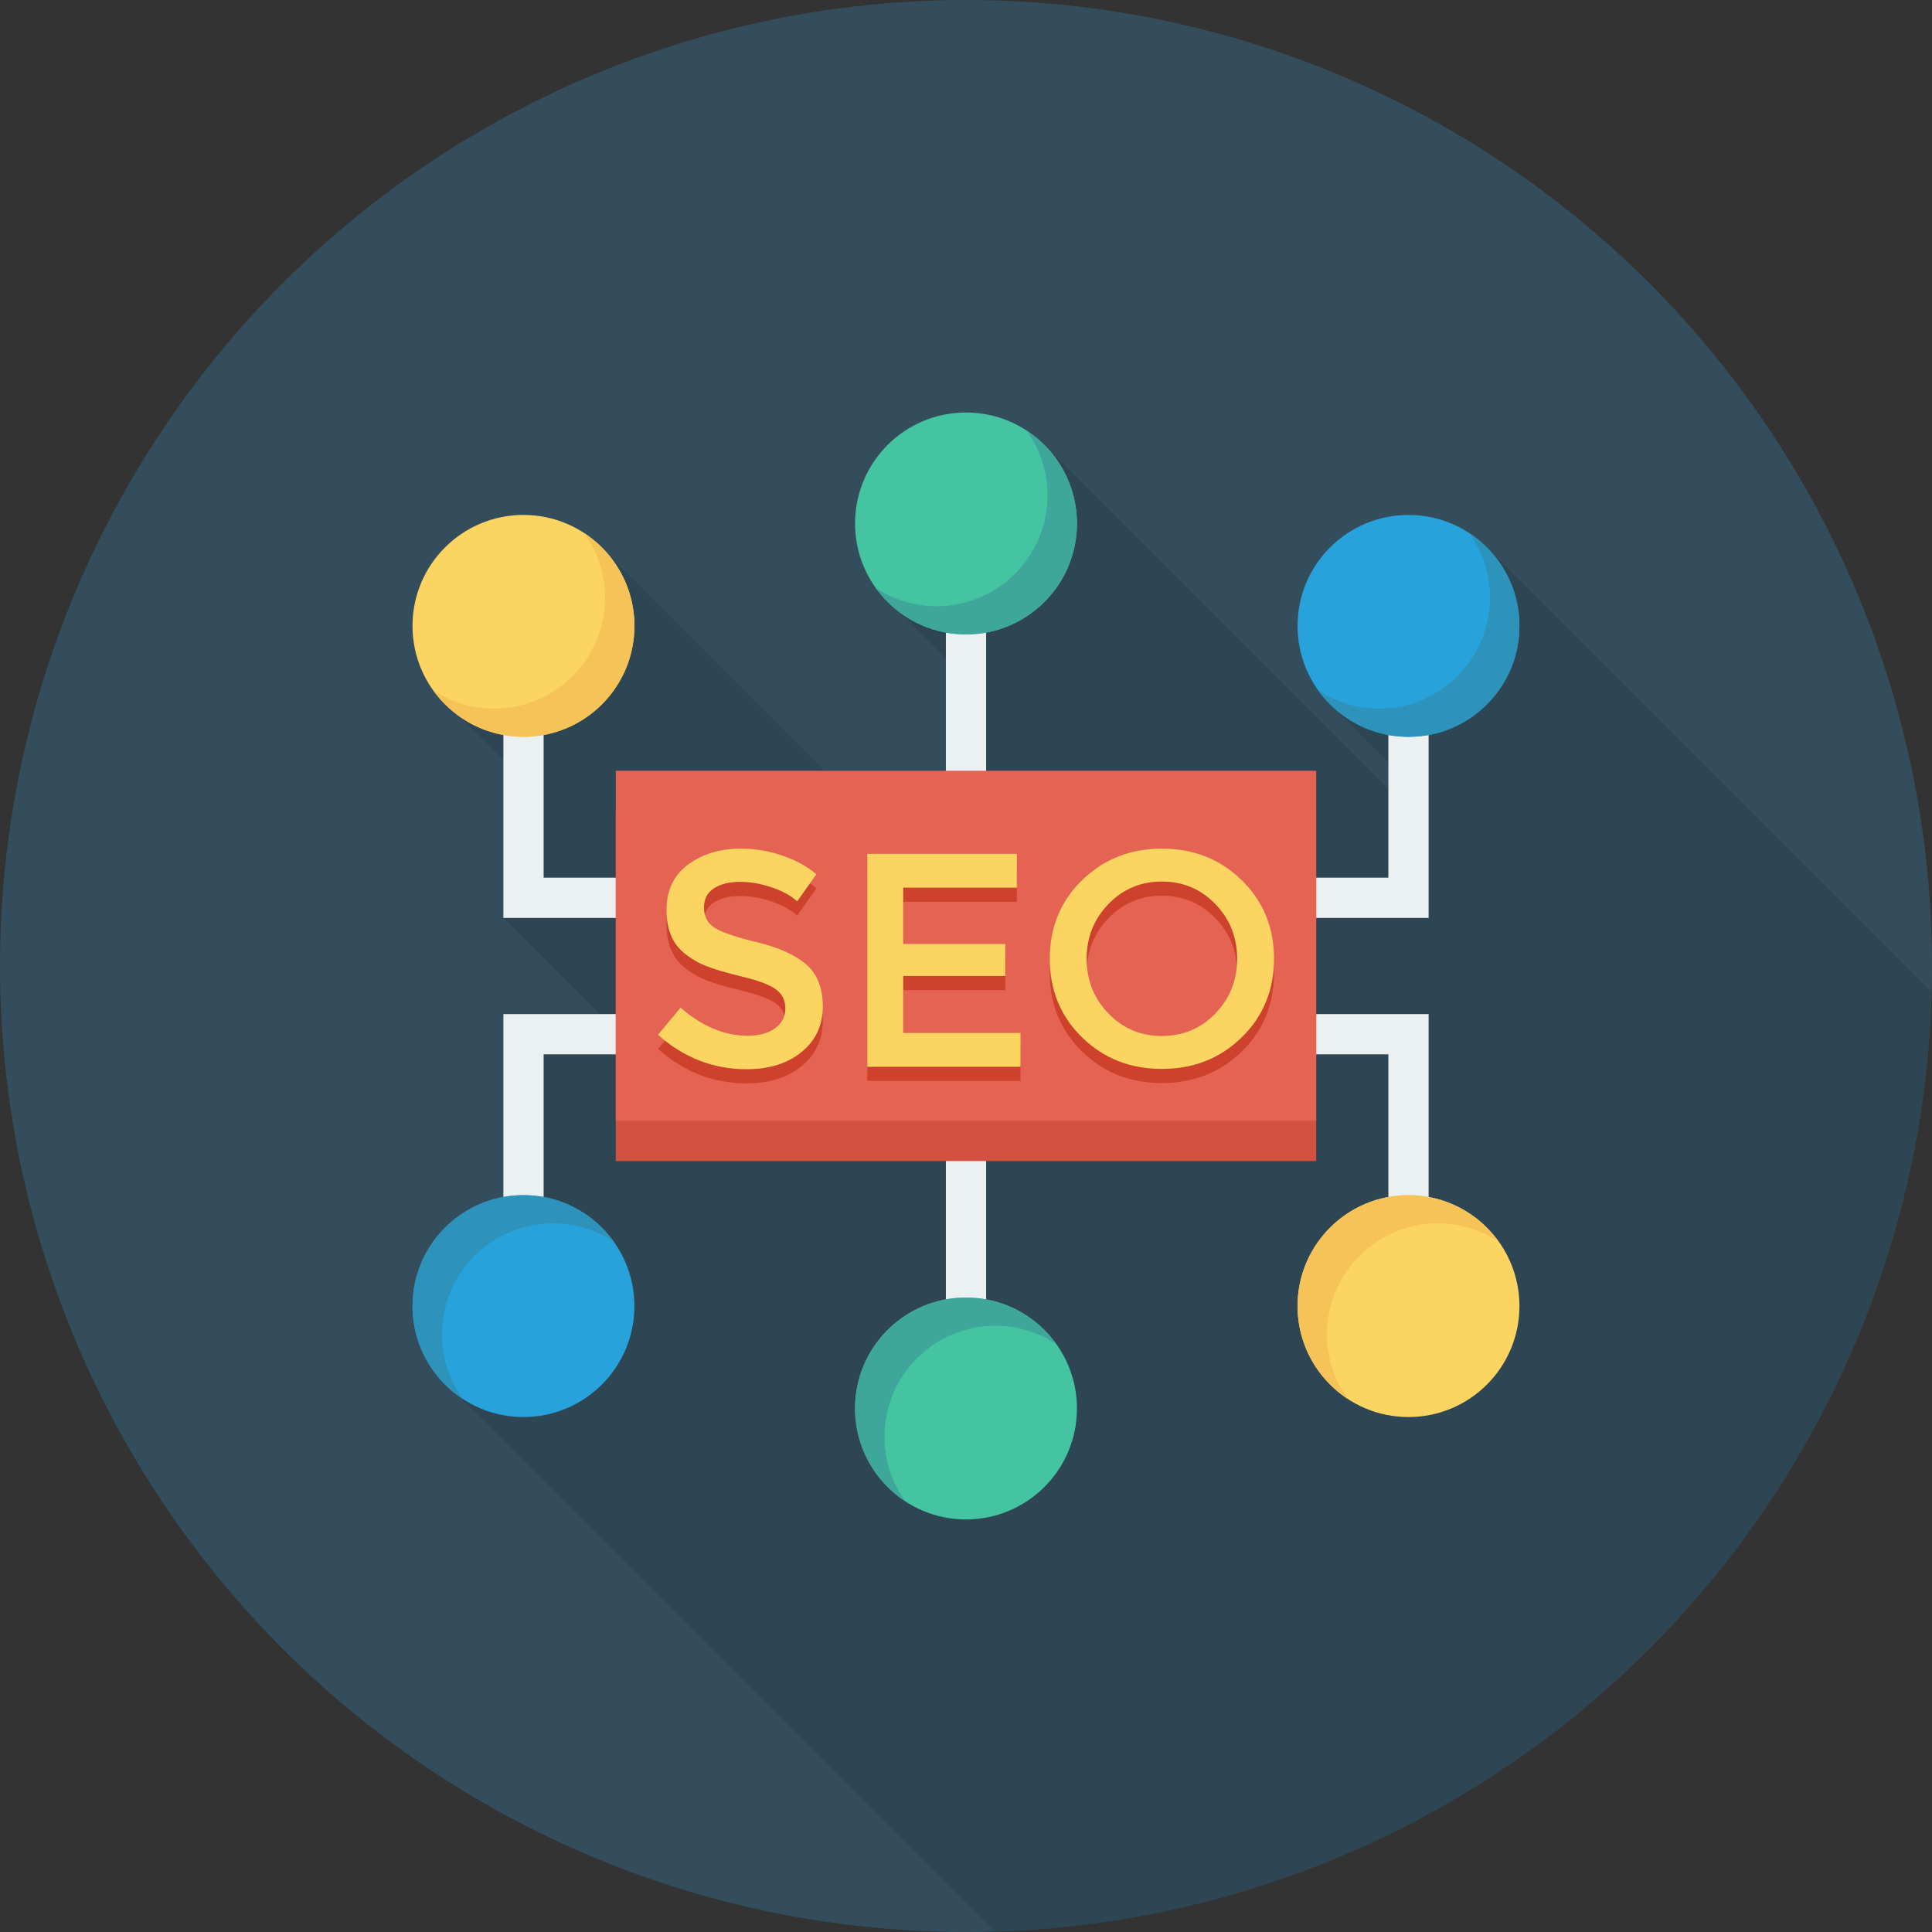 <?xml version="1.0" encoding="iso-8859-1"?>
<!-- Generator: Adobe Illustrator 19.0.0, SVG Export Plug-In . SVG Version: 6.00 Build 0)  -->
<svg version="1.1" id="Layer_1" xmlns="http://www.w3.org/2000/svg" xmlns:xlink="http://www.w3.org/1999/xlink" x="0px" y="0px"
	 viewBox="0 0 491.52 491.52" style="enable-background:new 0 0 491.52 491.52;" xml:space="preserve">
<rect x="0" y="0" width="491.52" height="491.52" fill="#333333" stroke="none"/>
<circle style="fill:#334D5C;" cx="245.76" cy="245.76" r="245.76"/>
<path style="opacity:0.1;enable-background:new    ;" d="M377.805,138.844c-0.512-0.461-1.024-0.922-1.536-1.382
	c-0.819-0.666-1.638-1.28-2.509-1.843c-4.403-2.918-9.728-4.608-15.411-4.608c-15.616,0-28.262,12.646-28.262,28.211
	c0,6.144,1.946,11.827,5.325,16.435c0.563,0.819,1.229,1.638,1.894,2.355c0.154,0.154,0.256,0.307,0.41,0.461l15.514,15.514v6.81
	l-86.784-86.784c-0.768-0.87-1.638-1.69-2.509-2.406s-1.792-1.434-2.765-2.048c-4.403-2.918-9.728-4.608-15.411-4.608
	c-15.565,0-28.211,12.646-28.211,28.211c0,6.144,1.946,11.827,5.274,16.435c0,0,0.051,0,0.051,0.051
	c0.154,0.205,0.256,0.41,0.461,0.563c0.307,0.512,0.717,0.973,1.126,1.434c0.256,0.307,0.512,0.614,0.819,0.922
	c0.563,0.666,1.178,1.229,1.792,1.741c0.051,0.102,0.154,0.154,0.205,0.205c0.563,0.461,1.126,0.922,1.69,1.331l11.674,11.674
	v28.621h-30.874l-54.784-54.784v0.102c-0.307-0.461-0.666-0.87-1.024-1.28c-0.051-0.102-0.102-0.154-0.205-0.205
	c-0.512-0.666-1.126-1.229-1.792-1.741c-0.256-0.256-0.512-0.512-0.819-0.768c-0.819-0.614-1.638-1.28-2.509-1.843
	c-4.403-2.918-9.728-4.608-15.462-4.608c-15.565,0-28.211,12.646-28.211,28.211c0,6.144,1.946,11.827,5.325,16.435
	c0.614,0.819,1.229,1.638,1.894,2.355c0.154,0.154,0.256,0.307,0.41,0.461c0.563,0.717,1.229,1.331,1.946,1.894
	c0.051,0.102,0.154,0.154,0.205,0.205c0.666,0.563,1.331,1.126,2.048,1.587l11.264,11.264v40.09l24.474,24.474h-24.474v46.541
	c-13.107,2.406-23.091,13.926-23.091,27.75c0,0.87,0.051,1.741,0.154,2.611c0.051,1.126,0.256,2.253,0.512,3.379
	c0.102,0.717,0.307,1.382,0.512,2.048c0.051,0.256,0.154,0.512,0.256,0.819c0.256,0.717,0.512,1.434,0.819,2.15
	c0.307,0.819,0.717,1.638,1.178,2.458c0.461,0.87,1.024,1.741,1.536,2.56c0.358,0.461,0.614,0.87,0.973,1.229
	c0.307,0.461,0.666,0.922,1.075,1.331c0.307,0.358,0.614,0.717,0.973,1.024c0.717,0.768,1.485,1.485,2.304,2.15
	c0.512,0.41,1.024,0.819,1.536,1.126l136.174,136.174c130.177-3.757,234.923-108.684,238.391-238.932L379.085,140.175
	L377.805,138.844z"/>
<g>
	<polygon style="fill:#EBF0F3;" points="353.215,156.346 353.215,223.286 250.88,223.286 250.88,134.021 240.64,134.021 
		240.64,223.286 138.305,223.286 138.305,158.321 128.065,158.321 128.065,233.526 363.455,233.526 363.455,156.346 	"/>
	<polygon style="fill:#EBF0F3;" points="138.305,335.174 138.305,268.234 240.64,268.234 240.64,357.499 250.88,357.499 
		250.88,268.234 353.215,268.234 353.215,333.199 363.455,333.199 363.455,257.994 128.065,257.994 128.065,335.174 	"/>
</g>
<circle style="fill:#FCD462;" cx="133.171" cy="159.232" r="28.227"/>
<circle style="fill:#44C4A1;" cx="245.76" cy="133.171" r="28.227"/>
<circle style="fill:#27A2DB;" cx="358.333" cy="159.232" r="28.227"/>
<path style="fill:#2D93BA;" d="M373.769,135.621c3.326,4.631,5.306,10.293,5.306,16.43c0,15.589-12.637,28.226-28.226,28.226
	c-5.701,0-10.997-1.704-15.435-4.611c5.123,7.133,13.468,11.796,22.921,11.796c15.588,0,28.225-12.637,28.225-28.226
	C386.559,149.349,381.467,140.662,373.769,135.621z"/>
<path style="fill:#3EA69B;" d="M261.196,109.571c3.325,4.631,5.306,10.293,5.306,16.43c0,15.589-12.638,28.226-28.226,28.226
	c-5.702,0-10.998-1.704-15.436-4.611c5.123,7.133,13.468,11.796,22.921,11.796c15.588,0,28.226-12.637,28.226-28.226
	C273.986,123.299,268.893,114.612,261.196,109.571z"/>
<path style="fill:#F6C358;" d="M148.621,135.621c3.326,4.631,5.306,10.293,5.306,16.43c0,15.589-12.637,28.226-28.226,28.226
	c-5.701,0-10.997-1.704-15.435-4.611c5.123,7.133,13.468,11.796,22.92,11.796c15.589,0,28.226-12.637,28.226-28.226
	C161.412,149.349,156.318,140.662,148.621,135.621z"/>
<circle style="fill:#FCD462;" cx="358.333" cy="332.283" r="28.227"/>
<circle style="fill:#44C4A1;" cx="245.76" cy="358.333" r="28.227"/>
<circle style="fill:#27A2DB;" cx="133.171" cy="332.283" r="28.227"/>
<path style="fill:#2D93BA;" d="M117.751,355.899c-3.326-4.631-5.306-10.293-5.306-16.43c0-15.589,12.637-28.226,28.226-28.226
	c5.701,0,10.997,1.704,15.435,4.611c-5.123-7.133-13.468-11.796-22.92-11.796c-15.589,0-28.226,12.637-28.226,28.226
	C104.96,342.171,110.054,350.858,117.751,355.899z"/>
<path style="fill:#3EA69B;" d="M230.324,381.949c-3.325-4.631-5.305-10.293-5.305-16.43c0-15.589,12.637-28.226,28.225-28.226
	c5.702,0,10.998,1.704,15.436,4.611c-5.123-7.133-13.468-11.796-22.921-11.796c-15.588,0-28.226,12.637-28.226,28.226
	C217.534,368.221,222.627,376.908,230.324,381.949z"/>
<path style="fill:#F6C358;" d="M342.899,355.899c-3.326-4.631-5.306-10.293-5.306-16.43c0-15.589,12.637-28.226,28.226-28.226
	c5.701,0,10.998,1.704,15.435,4.611c-5.123-7.133-13.468-11.796-22.92-11.796c-15.589,0-28.226,12.637-28.226,28.226
	C330.108,342.171,335.202,350.858,342.899,355.899z"/>
<rect x="156.667" y="206.336" style="fill:#D15241;" width="178.186" height="89.047"/>
<rect x="156.667" y="196.096" style="fill:#E56353;" width="178.186" height="89.047"/>
<g>
	<path style="fill:#CE412D;" d="M188.209,227.95c-2.661,0-4.844,0.542-6.547,1.627c-1.71,1.085-2.561,2.725-2.561,4.926
		c0,2.195,0.851,3.873,2.561,5.033c1.703,1.167,5.33,2.416,10.887,3.759c5.551,1.344,9.739,3.23,12.558,5.658
		c2.813,2.428,4.22,6.011,4.22,10.736c0,4.73-1.779,8.566-5.349,11.511c-3.564,2.946-8.238,4.415-14.028,4.415
		c-8.472,0-15.99-2.914-22.55-8.755l5.734-6.901c5.475,4.756,11.158,7.134,17.049,7.134c2.946,0,5.286-0.637,7.014-1.898
		c1.735-1.268,2.598-2.946,2.598-5.04s-0.814-3.721-2.441-4.882c-1.628-1.167-4.434-2.22-8.408-3.179
		c-3.98-0.959-7.008-1.836-9.071-2.637c-2.069-0.801-3.905-1.848-5.507-3.141c-3.204-2.428-4.8-6.143-4.8-11.158
		c0-5.015,1.817-8.875,5.463-11.587c3.639-2.712,8.149-4.068,13.523-4.068c3.463,0,6.901,0.568,10.307,1.703
		c3.412,1.136,6.358,2.738,8.837,4.807l-4.882,6.9c-1.602-1.45-3.772-2.636-6.509-3.57
		C193.571,228.416,190.871,227.95,188.209,227.95z"/>
	<path style="fill:#CE412D;" d="M258.697,220.822v8.604h-28.908v14.337h25.962v8.137h-25.962v14.495h29.841v8.604h-38.987v-54.176
		H258.697z"/>
	<path style="fill:#CE412D;" d="M315.9,267.517c-5.475,5.349-12.243,8.024-20.304,8.024c-8.061,0-14.829-2.675-20.304-8.024
		c-5.482-5.349-8.219-12.009-8.219-19.995c0-7.985,2.737-14.652,8.219-19.995c5.475-5.349,12.243-8.023,20.304-8.023
		c8.061,0,14.829,2.674,20.304,8.023c5.481,5.343,8.219,12.01,8.219,19.995C324.119,255.507,321.382,262.168,315.9,267.517z
		 M309.202,233.607c-3.696-3.822-8.231-5.733-13.605-5.733c-5.374,0-9.909,1.911-13.605,5.733c-3.69,3.829-5.538,8.465-5.538,13.915
		s1.848,10.086,5.538,13.915c3.696,3.823,8.231,5.734,13.605,5.734c5.374,0,9.909-1.911,13.605-5.734
		c3.69-3.829,5.538-8.465,5.538-13.915S312.892,237.436,309.202,233.607z"/>
</g>
<g>
	<path style="fill:#FCD462;" d="M188.209,224.35c-2.661,0-4.844,0.543-6.547,1.628c-1.71,1.085-2.561,2.725-2.561,4.926
		c0,2.195,0.851,3.873,2.561,5.033c1.703,1.167,5.33,2.416,10.887,3.76c5.551,1.343,9.739,3.229,12.558,5.658
		c2.813,2.428,4.22,6.011,4.22,10.736c0,4.731-1.779,8.566-5.349,11.511c-3.564,2.946-8.238,4.415-14.028,4.415
		c-8.472,0-15.99-2.914-22.55-8.755l5.734-6.901c5.475,4.756,11.158,7.134,17.049,7.134c2.946,0,5.286-0.637,7.014-1.898
		c1.735-1.268,2.598-2.946,2.598-5.04c0-2.094-0.814-3.722-2.441-4.882c-1.628-1.167-4.434-2.221-8.408-3.18
		c-3.98-0.958-7.008-1.835-9.071-2.636c-2.069-0.801-3.905-1.848-5.507-3.141c-3.204-2.428-4.8-6.144-4.8-11.159
		c0-5.015,1.817-8.874,5.463-11.587c3.639-2.712,8.149-4.068,13.523-4.068c3.463,0,6.901,0.568,10.307,1.703
		c3.412,1.135,6.358,2.737,8.837,4.806l-4.882,6.901c-1.602-1.451-3.772-2.637-6.509-3.57
		C193.571,224.817,190.871,224.35,188.209,224.35z"/>
	<path style="fill:#FCD462;" d="M258.697,217.222v8.604h-28.908v14.337h25.962v8.137h-25.962v14.495h29.841v8.604h-38.987v-54.176
		H258.697z"/>
	<path style="fill:#FCD462;" d="M315.9,263.918c-5.475,5.349-12.243,8.023-20.304,8.023c-8.061,0-14.829-2.674-20.304-8.023
		c-5.482-5.349-8.219-12.01-8.219-19.995c0-7.986,2.737-14.653,8.219-19.995c5.475-5.349,12.243-8.024,20.304-8.024
		c8.061,0,14.829,2.675,20.304,8.024c5.481,5.342,8.219,12.009,8.219,19.995C324.119,251.908,321.382,258.569,315.9,263.918z
		 M309.202,230.008c-3.696-3.823-8.231-5.734-13.605-5.734c-5.374,0-9.909,1.911-13.605,5.734c-3.69,3.829-5.538,8.465-5.538,13.915
		c0,5.45,1.848,10.086,5.538,13.915c3.696,3.822,8.231,5.733,13.605,5.733c5.374,0,9.909-1.911,13.605-5.733
		c3.69-3.829,5.538-8.465,5.538-13.915C314.74,238.473,312.892,233.837,309.202,230.008z"/>
</g>
<g>
</g>
<g>
</g>
<g>
</g>
<g>
</g>
<g>
</g>
<g>
</g>
<g>
</g>
<g>
</g>
<g>
</g>
<g>
</g>
<g>
</g>
<g>
</g>
<g>
</g>
<g>
</g>
<g>
</g>
</svg>
